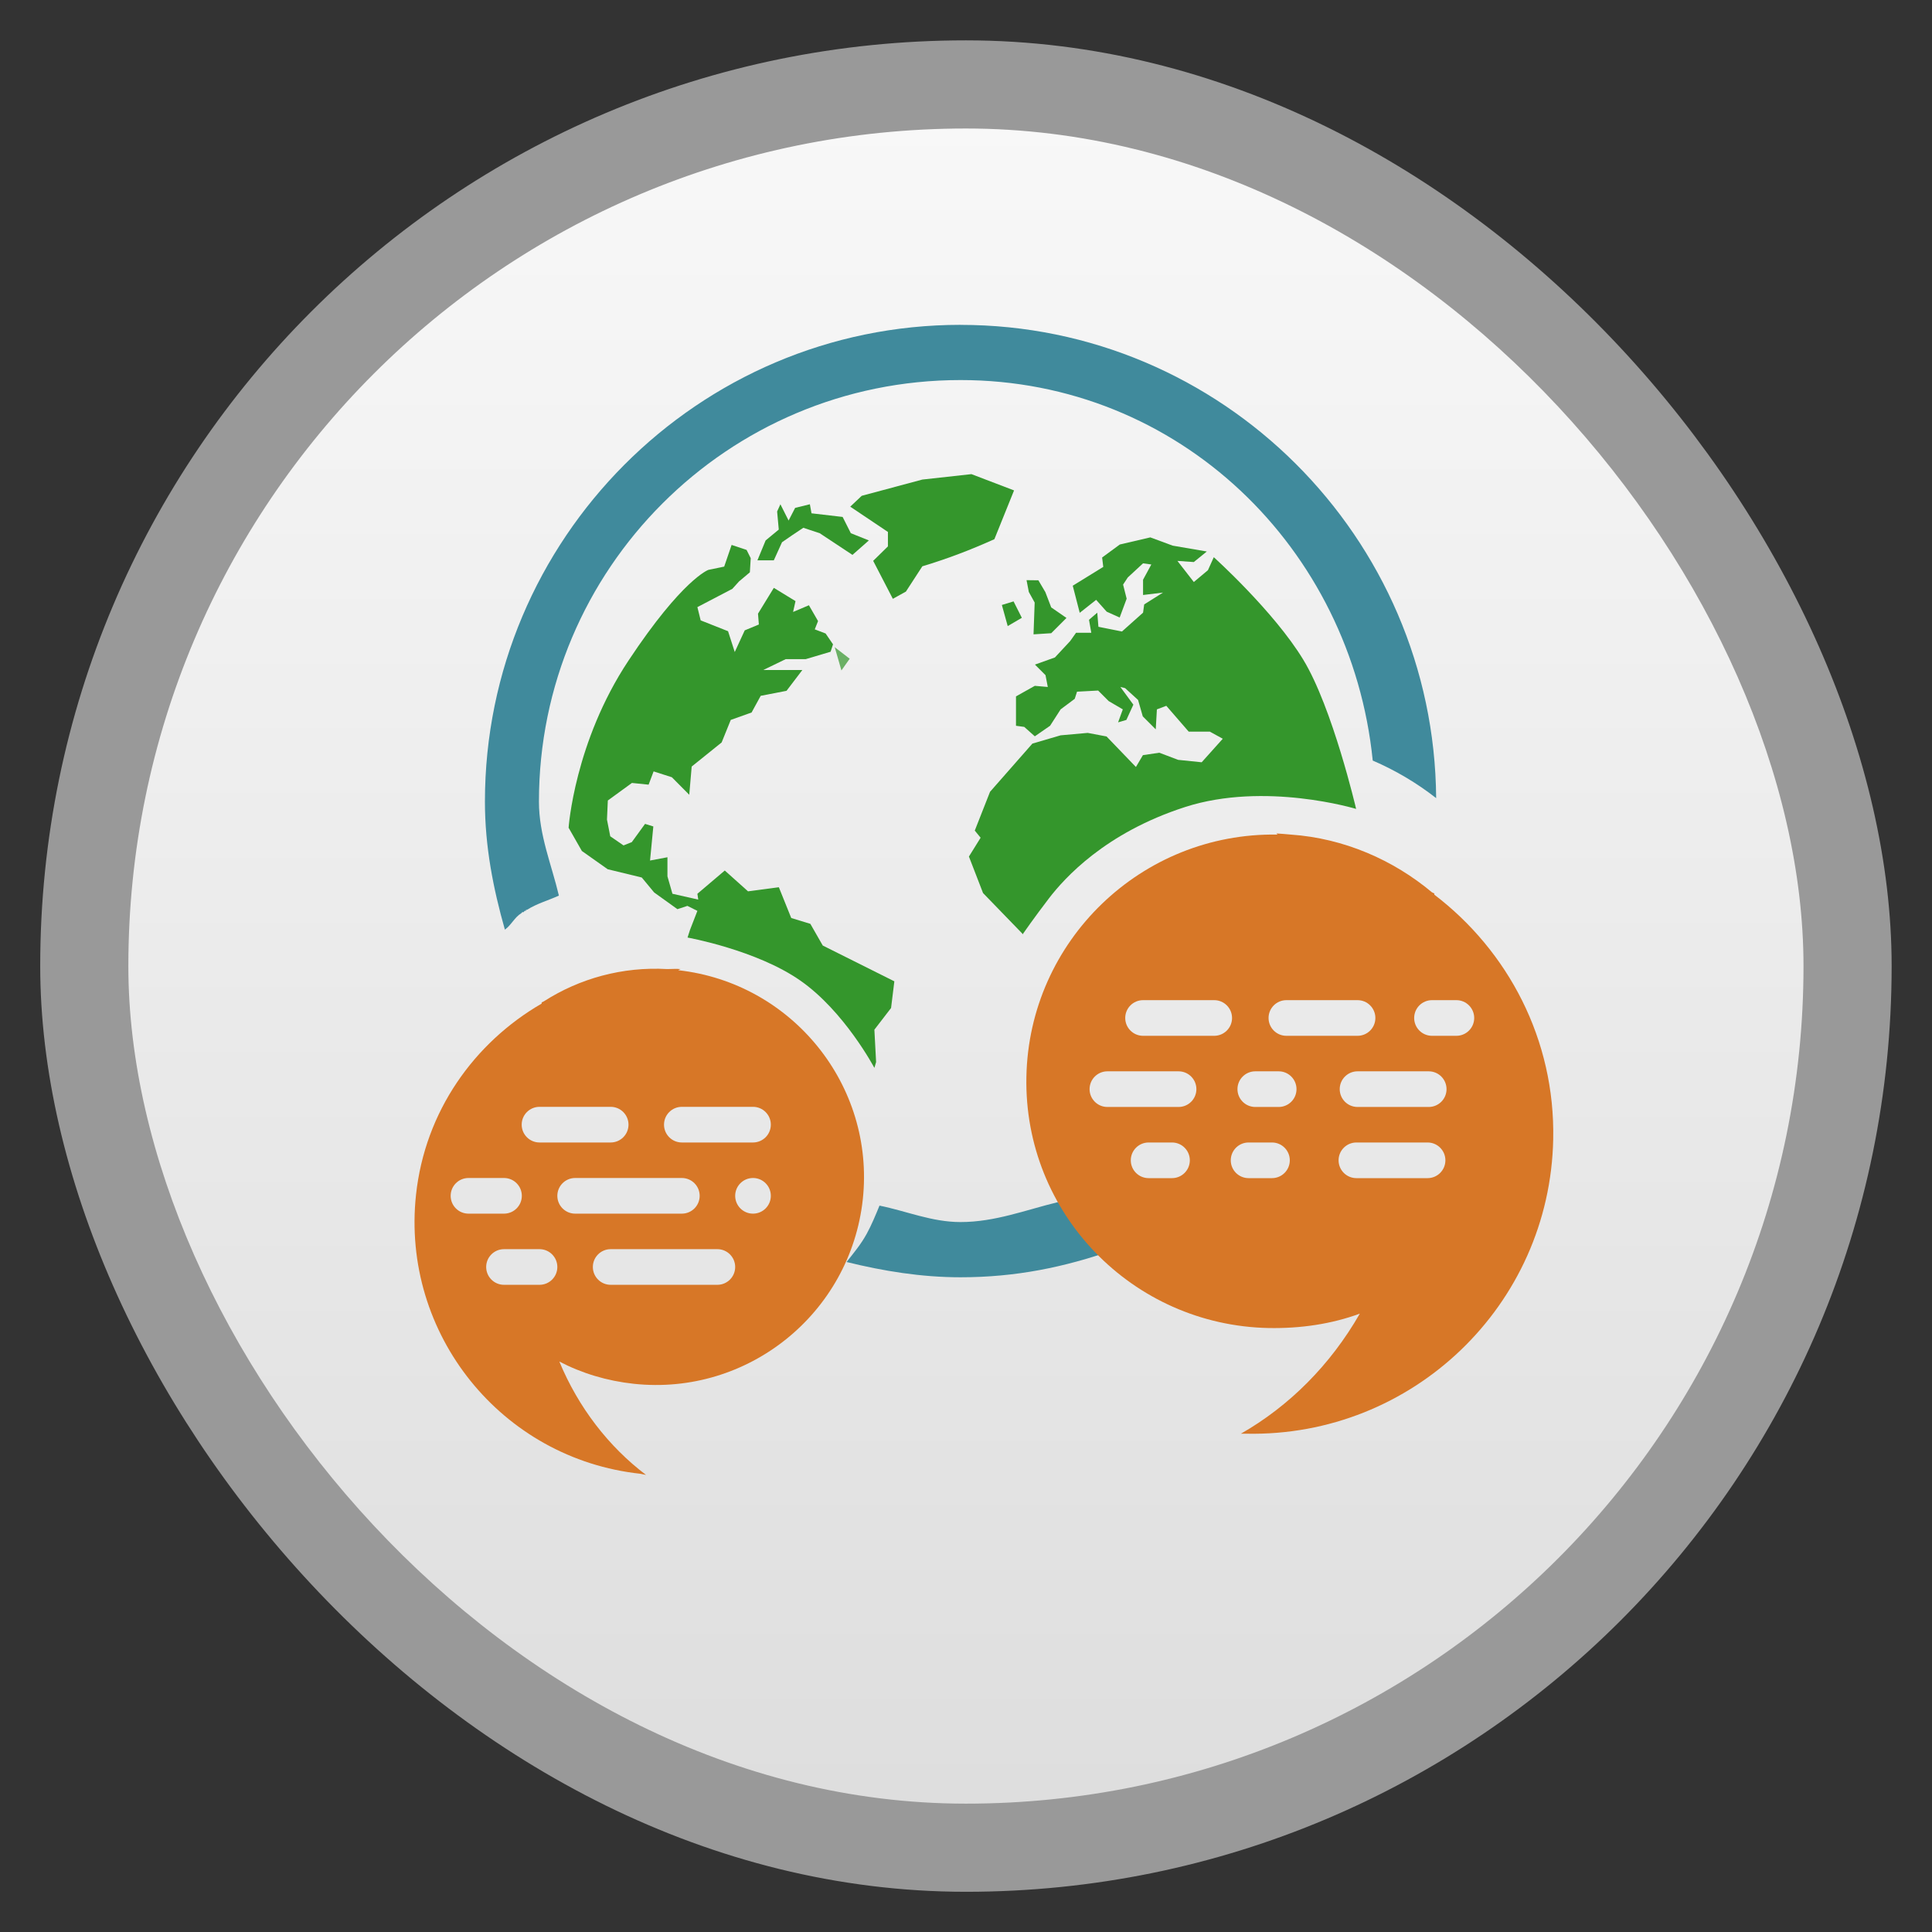 <svg width="48" xmlns="http://www.w3.org/2000/svg" viewBox="0 0 13.547 13.547" height="48" xmlns:xlink="http://www.w3.org/1999/xlink">
<rect x="0" y="0" width="13.547" height="13.547" fill="#333333" stroke="none"/>
<defs>
<linearGradient id="linearGradient4460">
<stop offset="0" style="stop-color:#dedede"/>
<stop offset="1" style="stop-color:#f8f8f8"/>
</linearGradient>
<linearGradient gradientTransform="matrix(1.095 0 0 1.095 -133.002 -9.569)" xlink:href="#linearGradient4460" id="linearGradient4500" y1="279.096" y2="268.33" gradientUnits="userSpaceOnUse" x2="0"/>
</defs>
<g style="fill-rule:evenodd" transform="translate(0 -283.453)">
<rect width="12.982" x=".282" y="283.736" rx="6.491" height="12.982" style="opacity:.5;fill:#fff"/>
<rect width="11.746" x=".9" y="284.354" rx="5.873" height="11.746" style="fill:url(#linearGradient4500)"/>
</g>
<g style="fill:#34962c">
<g transform="matrix(.158 0 0 .154 2.865 2.408)">
<path d="m 26.87,6.693 -1.891,-0.741 -2.18,0.247 -2.69,0.74 -0.509,0.494 1.672,1.151 0,0.658 -0.654,0.658 0.873,1.729 0.58,-0.33 0.729,-1.151 c 1.123,-0.347 2.13,-0.741 3.197,-1.234 l 0.873,-2.221"/>
</g>
<g transform="matrix(.158 0 0 .154 2.969 2.306)">
<path d="m 15.187,9.633 -0.364,0.905 0.727,0 0.364,-0.823 c 0.314,-0.222 0.625,-0.445 0.945,-0.658 l 0.727,0.247 c 0.484,0.329 0.969,0.658 1.454,0.987 l 0.728,-0.658 -0.8,-0.329 -0.364,-0.741 -1.381,-0.165 -0.073,-0.412 -0.654,0.165 -0.29,0.576 -0.364,-0.741 -0.145,0.329 0.073,0.823 -0.582,0.494"/>
</g>
</g>
<g style="fill:#408a9c;line-height:normal;color:#000" transform="matrix(.249 0 0 .249 .915 -249.967)">
<path d="m 27.689,1039.081 c -0.488,-0.241 -0.597,-0.343 -0.96,-0.684 -0.363,-0.341 -0.541,-0.585 -0.61,-0.662 -0.904,0.219 -1.772,0.562 -2.745,0.562 -0.808,0 -1.519,-0.309 -2.282,-0.463 -0.103,0.253 -0.229,0.557 -0.36,0.794 -0.172,0.31 -0.35,0.516 -0.566,0.794 1.03,0.254 2.101,0.43 3.208,0.43 1.555,0 2.926,-0.282 4.315,-0.77 z"/>
<path d="m 23.375,1013.031 c -7.392,0 -13.394,6.035 -13.394,13.427 0,1.265 0.233,2.444 0.562,3.605 0.179,-0.127 0.274,-0.351 0.463,-0.463 0.007,-0.01 0.015,-0.02 0.033,-0.033 0.005,0 0.022,0.011 0.033,0 0.011,-0.01 0.013,-0.022 0.033,-0.033 0.013,-0.011 0.033,2e-4 0.033,0 l 0,-0.033 c 0.009,0 0.024,0.011 0.033,0 0.274,-0.173 0.596,-0.262 0.893,-0.397 -0.208,-0.88 -0.562,-1.701 -0.562,-2.646 0,-6.558 5.315,-11.872 11.872,-11.872 6.148,0 11.003,4.728 11.608,10.715 0.644,0.278 1.242,0.632 1.786,1.058 -0.054,-7.346 -6.035,-13.327 -13.394,-13.327 z"/>
</g>
<g style="fill:#d77727" transform="translate(0 -283.453)">
<path d="m 8.95,289.297 c 0.003,0.002 0.004,0.005 0.008,0.008 -0.954,-0.016 -1.743,0.745 -1.761,1.699 -0.019,0.956 0.743,1.742 1.699,1.761 0.223,0.004 0.441,-0.028 0.639,-0.101 -0.207,0.361 -0.496,0.649 -0.834,0.842 l 0.039,0 c 1.165,0.023 2.128,-0.901 2.151,-2.065 0.014,-0.699 -0.317,-1.321 -0.834,-1.715 -0.001,-9.9e-4 0.002,-0.008 0,-0.008 -0.005,-0.004 -0.01,-0.004 -0.016,-0.008 -0.27,-0.226 -0.615,-0.379 -0.99,-0.405 -0.034,-0.004 -0.067,-0.005 -0.101,-0.008 z m -0.935,1.169 0.499,0 c 0.069,0 0.125,0.056 0.125,0.125 0,0.069 -0.056,0.125 -0.125,0.125 l -0.499,0 c -0.069,0 -0.125,-0.056 -0.125,-0.125 0,-0.069 0.056,-0.125 0.125,-0.125 z m 1.005,0 0.499,0 c 0.069,0 0.125,0.056 0.125,0.125 0,0.069 -0.056,0.125 -0.125,0.125 l -0.499,0 c -0.069,0 -0.125,-0.056 -0.125,-0.125 0,-0.069 0.056,-0.125 0.125,-0.125 z m 1.021,0 0.171,0 c 0.069,0 0.125,0.056 0.125,0.125 0,0.069 -0.056,0.125 -0.125,0.125 l -0.171,0 c -0.069,0 -0.125,-0.056 -0.125,-0.125 0,-0.069 0.056,-0.125 0.125,-0.125 z m -2.276,0.499 0.499,0 c 0.069,0 0.125,0.056 0.125,0.125 0,0.069 -0.056,0.125 -0.125,0.125 l -0.499,0 c -0.069,0 -0.125,-0.056 -0.125,-0.125 0,-0.069 0.056,-0.125 0.125,-0.125 z m 1.037,0 0.164,0 c 0.069,0 0.125,0.056 0.125,0.125 0,0.069 -0.056,0.125 -0.125,0.125 l -0.164,0 c -0.069,0 -0.125,-0.056 -0.125,-0.125 0,-0.069 0.056,-0.125 0.125,-0.125 z m 0.717,0 0.499,0 c 0.069,0 0.125,0.056 0.125,0.125 0,0.069 -0.056,0.125 -0.125,0.125 l -0.499,0 c -0.069,0 -0.125,-0.056 -0.125,-0.125 0,-0.069 0.056,-0.125 0.125,-0.125 z m -1.465,0.499 0.164,0 c 0.069,0 0.125,0.056 0.125,0.125 0,0.069 -0.056,0.125 -0.125,0.125 l -0.164,0 c -0.069,0 -0.125,-0.056 -0.125,-0.125 0,-0.069 0.056,-0.125 0.125,-0.125 z m 0.701,0 0.164,0 c 0.069,0 0.125,0.056 0.125,0.125 0,0.069 -0.056,0.125 -0.125,0.125 l -0.164,0 c -0.069,0 -0.125,-0.056 -0.125,-0.125 0,-0.069 0.056,-0.125 0.125,-0.125 z m 0.756,0 0.499,0 c 0.069,0 0.125,0.056 0.125,0.125 0,0.069 -0.056,0.125 -0.125,0.125 l -0.499,0 c -0.069,0 -0.125,-0.056 -0.125,-0.125 0,-0.069 0.056,-0.125 0.125,-0.125 z"/>
<path d="m 4.679,290.248 c -0.315,-0.018 -0.615,0.066 -0.865,0.226 -0.005,0.003 -0.011,0.005 -0.016,0.008 -0.001,0 0.001,0.008 0,0.008 -0.473,0.274 -0.818,0.755 -0.881,1.341 -0.105,0.975 0.599,1.851 1.574,1.956 l 0.039,0.008 c -0.261,-0.197 -0.474,-0.472 -0.608,-0.795 0.157,0.082 0.335,0.136 0.522,0.156 0.8,0.086 1.519,-0.493 1.606,-1.294 0.086,-0.799 -0.496,-1.517 -1.294,-1.606 0.003,-0.003 0.013,-0.006 0.016,-0.008 -0.029,-0.003 -0.065,0 -0.094,0 z m -0.896,0.966 0.499,0 c 0.069,0 0.125,0.056 0.125,0.125 0,0.069 -0.056,0.125 -0.125,0.125 l -0.499,0 c -0.069,0 -0.125,-0.056 -0.125,-0.125 0,-0.069 0.056,-0.125 0.125,-0.125 z m 0.998,0 0.499,0 c 0.069,0 0.125,0.056 0.125,0.125 0,0.069 -0.056,0.125 -0.125,0.125 l -0.499,0 c -0.069,0 -0.125,-0.056 -0.125,-0.125 0,-0.069 0.056,-0.125 0.125,-0.125 z m -1.496,0.499 0.249,0 c 0.069,0 0.125,0.056 0.125,0.125 0,0.069 -0.056,0.125 -0.125,0.125 l -0.249,0 c -0.069,0 -0.125,-0.056 -0.125,-0.125 0,-0.069 0.056,-0.125 0.125,-0.125 z m 0.748,0 0.748,0 c 0.069,0 0.125,0.056 0.125,0.125 0,0.069 -0.056,0.125 -0.125,0.125 l -0.748,0 c -0.069,0 -0.125,-0.056 -0.125,-0.125 0,-0.069 0.056,-0.125 0.125,-0.125 z m 1.247,0 c 0.069,0 0.125,0.056 0.125,0.125 0,0.069 -0.056,0.125 -0.125,0.125 -0.069,0 -0.125,-0.056 -0.125,-0.125 0,-0.069 0.056,-0.125 0.125,-0.125 z m -1.746,0.499 0.249,0 c 0.069,0 0.125,0.056 0.125,0.125 0,0.069 -0.056,0.125 -0.125,0.125 l -0.249,0 c -0.069,0 -0.125,-0.056 -0.125,-0.125 0,-0.069 0.056,-0.125 0.125,-0.125 z m 0.748,0 0.748,0 c 0.069,0 0.125,0.056 0.125,0.125 0,0.069 -0.056,0.125 -0.125,0.125 l -0.748,0 c -0.069,0 -0.125,-0.056 -0.125,-0.125 0,-0.069 0.056,-0.125 0.125,-0.125 z"/>
</g>
<g style="fill:#34962c" transform="translate(0 -283.453)">
<path d="M 7.173,290.004 6.893,289.715 l -0.099,-0.256 0.082,-0.132 -0.041,-0.05 0.107,-0.272 0.297,-0.338 0.198,-0.058 0.19,-0.017 0.132,0.025 0.206,0.214 0.049,-0.083 0.115,-0.017 0.132,0.05 0.165,0.017 0.148,-0.165 -0.091,-0.05 -0.148,0 -0.157,-0.181 -0.066,0.025 -0.008,0.14 -0.091,-0.091 -0.033,-0.115 -0.091,-0.083 -0.033,-0.008 0.091,0.124 -0.049,0.107 -0.058,0.017 0.033,-0.091 -0.099,-0.058 -0.074,-0.074 -0.148,0.008 -0.016,0.05 -0.099,0.074 -0.074,0.115 -0.107,0.074 -0.074,-0.066 -0.058,-0.008 0,-0.206 0.132,-0.074 0.091,0.008 -0.016,-0.083 -0.074,-0.074 0.14,-0.05 0.107,-0.115 0.041,-0.058 0.107,0 -0.016,-0.091 0.058,-0.05 0.008,0.099 0.165,0.033 0.148,-0.132 0.008,-0.058 0.132,-0.083 -0.14,0.017 0,-0.107 0.058,-0.107 -0.058,-0.008 -0.107,0.099 -0.033,0.05 0.025,0.099 -0.049,0.132 -0.091,-0.041 -0.074,-0.083 -0.115,0.091 -0.049,-0.19 0.214,-0.132 -0.008,-0.066 0.124,-0.091 0.214,-0.05 0.157,0.058 0.239,0.041 -0.091,0.074 -0.115,-0.008 0.115,0.148 0.099,-0.083 0.041,-0.091 c 0,0 0.421,0.379 0.627,0.718 0.206,0.338 0.371,1.047 0.371,1.047 0,0 -0.639,-0.194 -1.2,-0.013 -0.561,0.181 -0.845,0.499 -0.953,0.639 -0.107,0.14 -0.181,0.247 -0.181,0.247 z"/>
<path d="m 7.198,287.521 0.016,0.083 0.041,0.074 -0.008,0.223 0.124,-0.008 0.107,-0.107 -0.107,-0.074 -0.041,-0.107 -0.049,-0.083 z"/>
<path d="m 7.025,287.695 0.041,0.148 0.099,-0.058 -0.058,-0.115 z"/>
<path d="m 4.838,289.974 0.052,-0.134 -0.07,-0.035 -0.07,0.023 -0.163,-0.117 -0.087,-0.105 -0.239,-0.058 -0.181,-0.128 -0.093,-0.163 c 0,0 0.041,-0.601 0.42,-1.172 0.379,-0.572 0.56,-0.636 0.56,-0.636 l 0.111,-0.023 0.052,-0.152 0.105,0.035 0.029,0.058 -0.006,0.099 -0.076,0.064 -0.047,0.052 -0.245,0.128 0.023,0.093 0.192,0.076 0.047,0.146 0.07,-0.152 0.099,-0.041 -0.006,-0.076 0.111,-0.181 0.152,0.093 -0.017,0.076 0.111,-0.047 0.064,0.111 -0.023,0.058 0.076,0.029 0.052,0.076 -0.017,0.052 -0.175,0.052 -0.14,0 -0.157,0.076 0.274,0 -0.111,0.146 -0.181,0.035 -0.064,0.117 -0.146,0.052 -0.064,0.158 -0.21,0.169 -0.017,0.198 -0.122,-0.123 -0.128,-0.041 -0.035,0.093 -0.117,-0.012 -0.169,0.123 -0.006,0.134 0.023,0.117 0.093,0.064 0.058,-0.023 0.093,-0.128 0.058,0.018 -0.023,0.239 0.122,-0.023 0,0.134 0.035,0.122 0.181,0.041 -0.006,-0.041 0.192,-0.163 0.163,0.146 0.216,-0.029 0.087,0.216 0.134,0.041 0.087,0.152 0.502,0.251 -0.023,0.187 -0.117,0.152 0.012,0.227 -0.012,0.041 c 0,0 -0.21,-0.397 -0.519,-0.612 C 5.305,290.114 4.821,290.027 4.821,290.027 z"/>
</g>
<g transform="translate(0 -283.453)">
<path style="fill:#6bb065" d="m 5.853,287.991 0.047,0.163 0.058,-0.082 z"/>
</g>
</svg>

